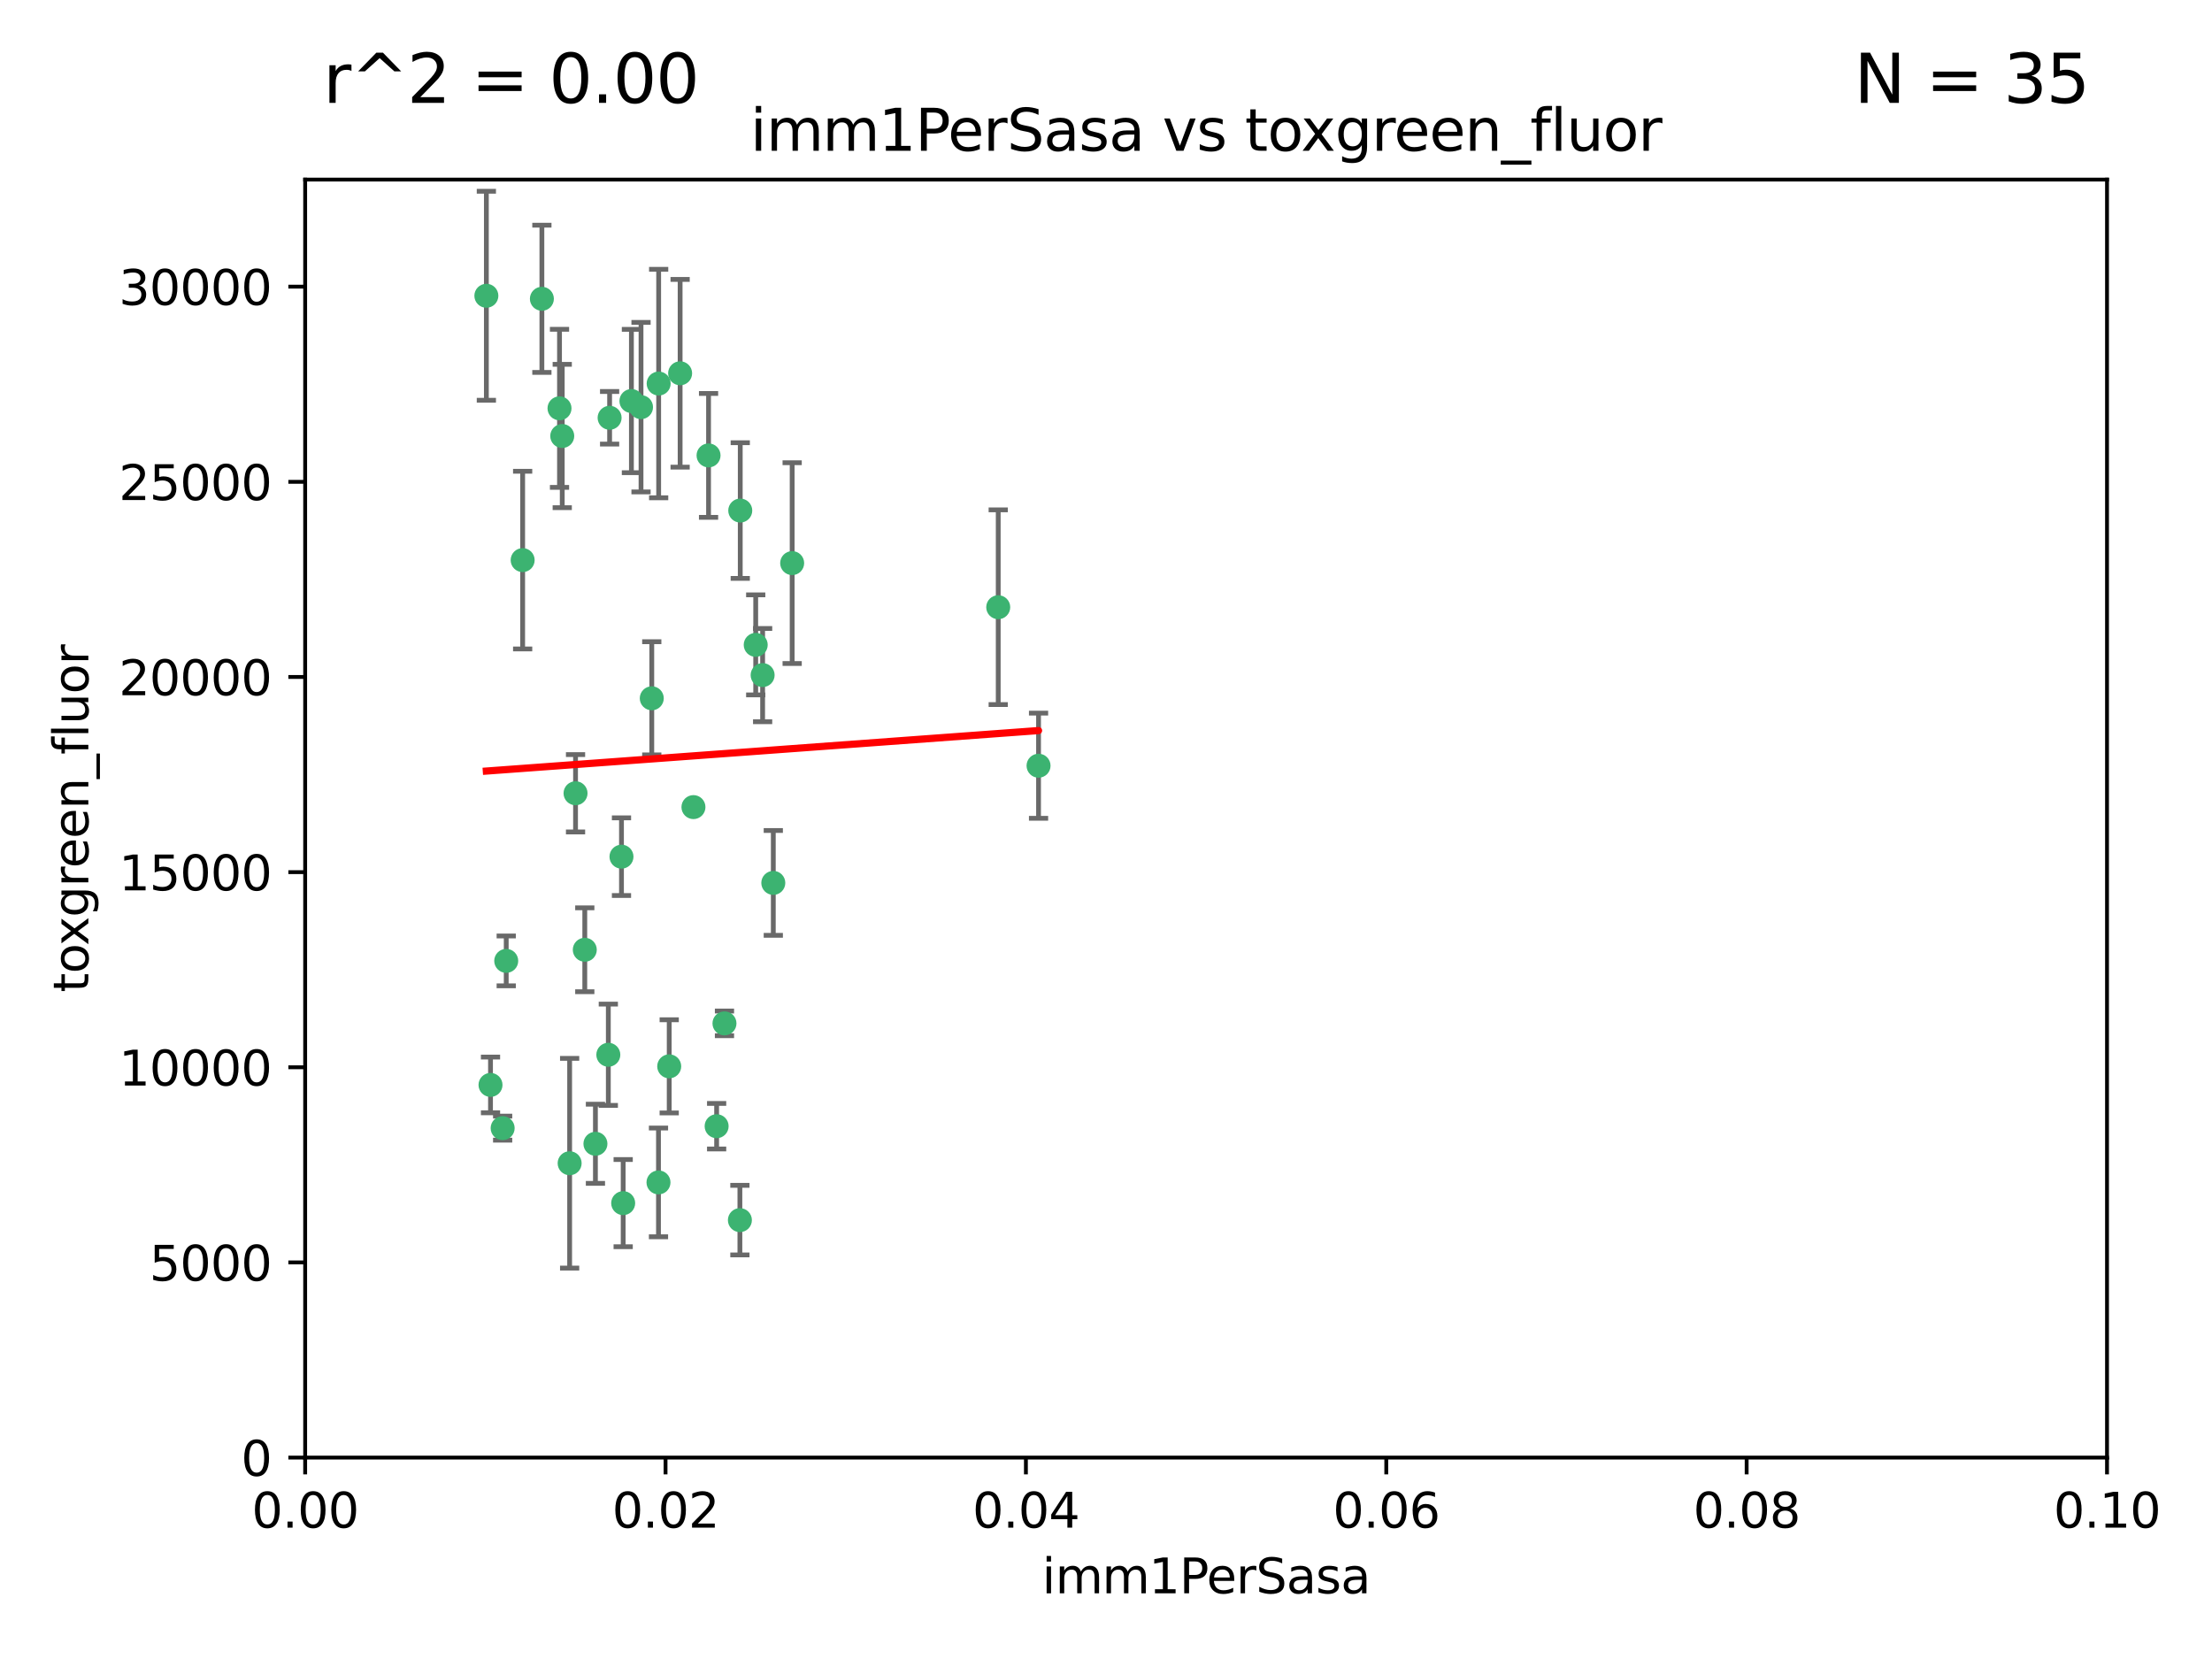 <?xml version="1.0" encoding="utf-8" standalone="no"?>
<!DOCTYPE svg PUBLIC "-//W3C//DTD SVG 1.1//EN"
  "http://www.w3.org/Graphics/SVG/1.1/DTD/svg11.dtd">
<svg xmlns:xlink="http://www.w3.org/1999/xlink" width="460.8pt" height="345.6pt" viewBox="0 0 460.8 345.6" xmlns="http://www.w3.org/2000/svg" version="1.1">
 <defs>
  <style type="text/css">*{stroke-linejoin: round; stroke-linecap: butt}</style>
 </defs>
 <g id="figure_1">
  <g id="patch_1">
   <path d="M 0 345.6 
L 460.8 345.6 
L 460.8 0 
L 0 0 
z
" style="fill: #ffffff"/>
  </g>
  <g id="axes_1">
   <g id="patch_2">
    <path d="M 63.571 303.64 
L 438.93 303.64 
L 438.93 37.411 
L 63.571 37.411 
z
" style="fill: #ffffff"/>
   </g>
   <g id="PathCollection_1">
    <defs>
     <path id="mf71383b18b" d="M 0 1.118 
C 0.297 1.118 0.581 1 0.791 0.791 
C 1 0.581 1.118 0.297 1.118 0 
C 1.118 -0.297 1 -0.581 0.791 -0.791 
C 0.581 -1 0.297 -1.118 0 -1.118 
C -0.297 -1.118 -0.581 -1 -0.791 -0.791 
C -1 -0.581 -1.118 -0.297 -1.118 0 
C -1.118 0.297 -1 0.581 -0.791 0.791 
C -0.581 1 -0.297 1.118 0 1.118 
z
" style="stroke: #3cb371"/>
    </defs>
    <g clip-path="url(#pd866b349e4)">
     <use xlink:href="#mf71383b18b" x="101.319" y="61.614" style="fill: #3cb371; stroke: #3cb371"/>
     <use xlink:href="#mf71383b18b" x="117.125" y="90.829" style="fill: #3cb371; stroke: #3cb371"/>
     <use xlink:href="#mf71383b18b" x="154.209" y="106.358" style="fill: #3cb371; stroke: #3cb371"/>
     <use xlink:href="#mf71383b18b" x="116.556" y="85.062" style="fill: #3cb371; stroke: #3cb371"/>
     <use xlink:href="#mf71383b18b" x="137.211" y="79.9" style="fill: #3cb371; stroke: #3cb371"/>
     <use xlink:href="#mf71383b18b" x="126.993" y="87.031" style="fill: #3cb371; stroke: #3cb371"/>
     <use xlink:href="#mf71383b18b" x="135.776" y="145.468" style="fill: #3cb371; stroke: #3cb371"/>
     <use xlink:href="#mf71383b18b" x="108.878" y="116.682" style="fill: #3cb371; stroke: #3cb371"/>
     <use xlink:href="#mf71383b18b" x="165.022" y="117.306" style="fill: #3cb371; stroke: #3cb371"/>
     <use xlink:href="#mf71383b18b" x="112.885" y="62.244" style="fill: #3cb371; stroke: #3cb371"/>
     <use xlink:href="#mf71383b18b" x="105.456" y="200.168" style="fill: #3cb371; stroke: #3cb371"/>
     <use xlink:href="#mf71383b18b" x="147.604" y="94.872" style="fill: #3cb371; stroke: #3cb371"/>
     <use xlink:href="#mf71383b18b" x="158.869" y="140.634" style="fill: #3cb371; stroke: #3cb371"/>
     <use xlink:href="#mf71383b18b" x="141.682" y="77.763" style="fill: #3cb371; stroke: #3cb371"/>
     <use xlink:href="#mf71383b18b" x="119.896" y="165.251" style="fill: #3cb371; stroke: #3cb371"/>
     <use xlink:href="#mf71383b18b" x="133.537" y="84.817" style="fill: #3cb371; stroke: #3cb371"/>
     <use xlink:href="#mf71383b18b" x="126.725" y="219.726" style="fill: #3cb371; stroke: #3cb371"/>
     <use xlink:href="#mf71383b18b" x="131.536" y="83.54" style="fill: #3cb371; stroke: #3cb371"/>
     <use xlink:href="#mf71383b18b" x="104.711" y="235.012" style="fill: #3cb371; stroke: #3cb371"/>
     <use xlink:href="#mf71383b18b" x="118.666" y="242.324" style="fill: #3cb371; stroke: #3cb371"/>
     <use xlink:href="#mf71383b18b" x="102.182" y="226.007" style="fill: #3cb371; stroke: #3cb371"/>
     <use xlink:href="#mf71383b18b" x="121.822" y="197.854" style="fill: #3cb371; stroke: #3cb371"/>
     <use xlink:href="#mf71383b18b" x="129.819" y="250.635" style="fill: #3cb371; stroke: #3cb371"/>
     <use xlink:href="#mf71383b18b" x="129.466" y="178.461" style="fill: #3cb371; stroke: #3cb371"/>
     <use xlink:href="#mf71383b18b" x="139.409" y="222.137" style="fill: #3cb371; stroke: #3cb371"/>
     <use xlink:href="#mf71383b18b" x="207.949" y="126.494" style="fill: #3cb371; stroke: #3cb371"/>
     <use xlink:href="#mf71383b18b" x="154.134" y="254.176" style="fill: #3cb371; stroke: #3cb371"/>
     <use xlink:href="#mf71383b18b" x="137.175" y="246.318" style="fill: #3cb371; stroke: #3cb371"/>
     <use xlink:href="#mf71383b18b" x="157.429" y="134.337" style="fill: #3cb371; stroke: #3cb371"/>
     <use xlink:href="#mf71383b18b" x="216.348" y="159.514" style="fill: #3cb371; stroke: #3cb371"/>
     <use xlink:href="#mf71383b18b" x="124.039" y="238.271" style="fill: #3cb371; stroke: #3cb371"/>
     <use xlink:href="#mf71383b18b" x="149.287" y="234.61" style="fill: #3cb371; stroke: #3cb371"/>
     <use xlink:href="#mf71383b18b" x="150.921" y="213.19" style="fill: #3cb371; stroke: #3cb371"/>
     <use xlink:href="#mf71383b18b" x="144.459" y="168.134" style="fill: #3cb371; stroke: #3cb371"/>
     <use xlink:href="#mf71383b18b" x="161.093" y="183.926" style="fill: #3cb371; stroke: #3cb371"/>
    </g>
   </g>
   <g id="matplotlib.axis_1">
    <g id="xtick_1">
     <g id="line2d_1">
      <defs>
       <path id="mbe92f1224f" d="M 0 0 
L 0 3.5 
" style="stroke: #000000; stroke-width: 0.8"/>
      </defs>
      <g>
       <use xlink:href="#mbe92f1224f" x="63.571" y="303.64" style="stroke: #000000; stroke-width: 0.8"/>
      </g>
     </g>
     <g id="text_1">
      <!-- 0.00 -->
      <g transform="translate(52.438 318.238)scale(0.1 -0.1)">
       <defs>
        <path id="DejaVuSans-30" d="M 2034 4250 
Q 1547 4250 1301 3770 
Q 1056 3291 1056 2328 
Q 1056 1369 1301 889 
Q 1547 409 2034 409 
Q 2525 409 2770 889 
Q 3016 1369 3016 2328 
Q 3016 3291 2770 3770 
Q 2525 4250 2034 4250 
z
M 2034 4750 
Q 2819 4750 3233 4129 
Q 3647 3509 3647 2328 
Q 3647 1150 3233 529 
Q 2819 -91 2034 -91 
Q 1250 -91 836 529 
Q 422 1150 422 2328 
Q 422 3509 836 4129 
Q 1250 4750 2034 4750 
z
" transform="scale(0.016)"/>
        <path id="DejaVuSans-2e" d="M 684 794 
L 1344 794 
L 1344 0 
L 684 0 
L 684 794 
z
" transform="scale(0.016)"/>
       </defs>
       <use xlink:href="#DejaVuSans-30"/>
       <use xlink:href="#DejaVuSans-2e" x="63.623"/>
       <use xlink:href="#DejaVuSans-30" x="95.41"/>
       <use xlink:href="#DejaVuSans-30" x="159.033"/>
      </g>
     </g>
    </g>
    <g id="xtick_2">
     <g id="line2d_2">
      <g>
       <use xlink:href="#mbe92f1224f" x="138.643" y="303.64" style="stroke: #000000; stroke-width: 0.8"/>
      </g>
     </g>
     <g id="text_2">
      <!-- 0.02 -->
      <g transform="translate(127.51 318.238)scale(0.1 -0.1)">
       <defs>
        <path id="DejaVuSans-32" d="M 1228 531 
L 3431 531 
L 3431 0 
L 469 0 
L 469 531 
Q 828 903 1448 1529 
Q 2069 2156 2228 2338 
Q 2531 2678 2651 2914 
Q 2772 3150 2772 3378 
Q 2772 3750 2511 3984 
Q 2250 4219 1831 4219 
Q 1534 4219 1204 4116 
Q 875 4013 500 3803 
L 500 4441 
Q 881 4594 1212 4672 
Q 1544 4750 1819 4750 
Q 2544 4750 2975 4387 
Q 3406 4025 3406 3419 
Q 3406 3131 3298 2873 
Q 3191 2616 2906 2266 
Q 2828 2175 2409 1742 
Q 1991 1309 1228 531 
z
" transform="scale(0.016)"/>
       </defs>
       <use xlink:href="#DejaVuSans-30"/>
       <use xlink:href="#DejaVuSans-2e" x="63.623"/>
       <use xlink:href="#DejaVuSans-30" x="95.41"/>
       <use xlink:href="#DejaVuSans-32" x="159.033"/>
      </g>
     </g>
    </g>
    <g id="xtick_3">
     <g id="line2d_3">
      <g>
       <use xlink:href="#mbe92f1224f" x="213.715" y="303.64" style="stroke: #000000; stroke-width: 0.8"/>
      </g>
     </g>
     <g id="text_3">
      <!-- 0.04 -->
      <g transform="translate(202.582 318.238)scale(0.1 -0.1)">
       <defs>
        <path id="DejaVuSans-34" d="M 2419 4116 
L 825 1625 
L 2419 1625 
L 2419 4116 
z
M 2253 4666 
L 3047 4666 
L 3047 1625 
L 3713 1625 
L 3713 1100 
L 3047 1100 
L 3047 0 
L 2419 0 
L 2419 1100 
L 313 1100 
L 313 1709 
L 2253 4666 
z
" transform="scale(0.016)"/>
       </defs>
       <use xlink:href="#DejaVuSans-30"/>
       <use xlink:href="#DejaVuSans-2e" x="63.623"/>
       <use xlink:href="#DejaVuSans-30" x="95.41"/>
       <use xlink:href="#DejaVuSans-34" x="159.033"/>
      </g>
     </g>
    </g>
    <g id="xtick_4">
     <g id="line2d_4">
      <g>
       <use xlink:href="#mbe92f1224f" x="288.786" y="303.64" style="stroke: #000000; stroke-width: 0.8"/>
      </g>
     </g>
     <g id="text_4">
      <!-- 0.06 -->
      <g transform="translate(277.654 318.238)scale(0.1 -0.1)">
       <defs>
        <path id="DejaVuSans-36" d="M 2113 2584 
Q 1688 2584 1439 2293 
Q 1191 2003 1191 1497 
Q 1191 994 1439 701 
Q 1688 409 2113 409 
Q 2538 409 2786 701 
Q 3034 994 3034 1497 
Q 3034 2003 2786 2293 
Q 2538 2584 2113 2584 
z
M 3366 4563 
L 3366 3988 
Q 3128 4100 2886 4159 
Q 2644 4219 2406 4219 
Q 1781 4219 1451 3797 
Q 1122 3375 1075 2522 
Q 1259 2794 1537 2939 
Q 1816 3084 2150 3084 
Q 2853 3084 3261 2657 
Q 3669 2231 3669 1497 
Q 3669 778 3244 343 
Q 2819 -91 2113 -91 
Q 1303 -91 875 529 
Q 447 1150 447 2328 
Q 447 3434 972 4092 
Q 1497 4750 2381 4750 
Q 2619 4750 2861 4703 
Q 3103 4656 3366 4563 
z
" transform="scale(0.016)"/>
       </defs>
       <use xlink:href="#DejaVuSans-30"/>
       <use xlink:href="#DejaVuSans-2e" x="63.623"/>
       <use xlink:href="#DejaVuSans-30" x="95.41"/>
       <use xlink:href="#DejaVuSans-36" x="159.033"/>
      </g>
     </g>
    </g>
    <g id="xtick_5">
     <g id="line2d_5">
      <g>
       <use xlink:href="#mbe92f1224f" x="363.858" y="303.64" style="stroke: #000000; stroke-width: 0.8"/>
      </g>
     </g>
     <g id="text_5">
      <!-- 0.08 -->
      <g transform="translate(352.725 318.238)scale(0.1 -0.1)">
       <defs>
        <path id="DejaVuSans-38" d="M 2034 2216 
Q 1584 2216 1326 1975 
Q 1069 1734 1069 1313 
Q 1069 891 1326 650 
Q 1584 409 2034 409 
Q 2484 409 2743 651 
Q 3003 894 3003 1313 
Q 3003 1734 2745 1975 
Q 2488 2216 2034 2216 
z
M 1403 2484 
Q 997 2584 770 2862 
Q 544 3141 544 3541 
Q 544 4100 942 4425 
Q 1341 4750 2034 4750 
Q 2731 4750 3128 4425 
Q 3525 4100 3525 3541 
Q 3525 3141 3298 2862 
Q 3072 2584 2669 2484 
Q 3125 2378 3379 2068 
Q 3634 1759 3634 1313 
Q 3634 634 3220 271 
Q 2806 -91 2034 -91 
Q 1263 -91 848 271 
Q 434 634 434 1313 
Q 434 1759 690 2068 
Q 947 2378 1403 2484 
z
M 1172 3481 
Q 1172 3119 1398 2916 
Q 1625 2713 2034 2713 
Q 2441 2713 2670 2916 
Q 2900 3119 2900 3481 
Q 2900 3844 2670 4047 
Q 2441 4250 2034 4250 
Q 1625 4250 1398 4047 
Q 1172 3844 1172 3481 
z
" transform="scale(0.016)"/>
       </defs>
       <use xlink:href="#DejaVuSans-30"/>
       <use xlink:href="#DejaVuSans-2e" x="63.623"/>
       <use xlink:href="#DejaVuSans-30" x="95.41"/>
       <use xlink:href="#DejaVuSans-38" x="159.033"/>
      </g>
     </g>
    </g>
    <g id="xtick_6">
     <g id="line2d_6">
      <g>
       <use xlink:href="#mbe92f1224f" x="438.93" y="303.64" style="stroke: #000000; stroke-width: 0.8"/>
      </g>
     </g>
     <g id="text_6">
      <!-- 0.10 -->
      <g transform="translate(427.797 318.238)scale(0.1 -0.1)">
       <defs>
        <path id="DejaVuSans-31" d="M 794 531 
L 1825 531 
L 1825 4091 
L 703 3866 
L 703 4441 
L 1819 4666 
L 2450 4666 
L 2450 531 
L 3481 531 
L 3481 0 
L 794 0 
L 794 531 
z
" transform="scale(0.016)"/>
       </defs>
       <use xlink:href="#DejaVuSans-30"/>
       <use xlink:href="#DejaVuSans-2e" x="63.623"/>
       <use xlink:href="#DejaVuSans-31" x="95.41"/>
       <use xlink:href="#DejaVuSans-30" x="159.033"/>
      </g>
     </g>
    </g>
    <g id="text_7">
     <!-- imm1PerSasa -->
     <g transform="translate(217.067 331.917)scale(0.1 -0.1)">
      <defs>
       <path id="DejaVuSans-69" d="M 603 3500 
L 1178 3500 
L 1178 0 
L 603 0 
L 603 3500 
z
M 603 4863 
L 1178 4863 
L 1178 4134 
L 603 4134 
L 603 4863 
z
" transform="scale(0.016)"/>
       <path id="DejaVuSans-6d" d="M 3328 2828 
Q 3544 3216 3844 3400 
Q 4144 3584 4550 3584 
Q 5097 3584 5394 3201 
Q 5691 2819 5691 2113 
L 5691 0 
L 5113 0 
L 5113 2094 
Q 5113 2597 4934 2840 
Q 4756 3084 4391 3084 
Q 3944 3084 3684 2787 
Q 3425 2491 3425 1978 
L 3425 0 
L 2847 0 
L 2847 2094 
Q 2847 2600 2669 2842 
Q 2491 3084 2119 3084 
Q 1678 3084 1418 2786 
Q 1159 2488 1159 1978 
L 1159 0 
L 581 0 
L 581 3500 
L 1159 3500 
L 1159 2956 
Q 1356 3278 1631 3431 
Q 1906 3584 2284 3584 
Q 2666 3584 2933 3390 
Q 3200 3197 3328 2828 
z
" transform="scale(0.016)"/>
       <path id="DejaVuSans-50" d="M 1259 4147 
L 1259 2394 
L 2053 2394 
Q 2494 2394 2734 2622 
Q 2975 2850 2975 3272 
Q 2975 3691 2734 3919 
Q 2494 4147 2053 4147 
L 1259 4147 
z
M 628 4666 
L 2053 4666 
Q 2838 4666 3239 4311 
Q 3641 3956 3641 3272 
Q 3641 2581 3239 2228 
Q 2838 1875 2053 1875 
L 1259 1875 
L 1259 0 
L 628 0 
L 628 4666 
z
" transform="scale(0.016)"/>
       <path id="DejaVuSans-65" d="M 3597 1894 
L 3597 1613 
L 953 1613 
Q 991 1019 1311 708 
Q 1631 397 2203 397 
Q 2534 397 2845 478 
Q 3156 559 3463 722 
L 3463 178 
Q 3153 47 2828 -22 
Q 2503 -91 2169 -91 
Q 1331 -91 842 396 
Q 353 884 353 1716 
Q 353 2575 817 3079 
Q 1281 3584 2069 3584 
Q 2775 3584 3186 3129 
Q 3597 2675 3597 1894 
z
M 3022 2063 
Q 3016 2534 2758 2815 
Q 2500 3097 2075 3097 
Q 1594 3097 1305 2825 
Q 1016 2553 972 2059 
L 3022 2063 
z
" transform="scale(0.016)"/>
       <path id="DejaVuSans-72" d="M 2631 2963 
Q 2534 3019 2420 3045 
Q 2306 3072 2169 3072 
Q 1681 3072 1420 2755 
Q 1159 2438 1159 1844 
L 1159 0 
L 581 0 
L 581 3500 
L 1159 3500 
L 1159 2956 
Q 1341 3275 1631 3429 
Q 1922 3584 2338 3584 
Q 2397 3584 2469 3576 
Q 2541 3569 2628 3553 
L 2631 2963 
z
" transform="scale(0.016)"/>
       <path id="DejaVuSans-53" d="M 3425 4513 
L 3425 3897 
Q 3066 4069 2747 4153 
Q 2428 4238 2131 4238 
Q 1616 4238 1336 4038 
Q 1056 3838 1056 3469 
Q 1056 3159 1242 3001 
Q 1428 2844 1947 2747 
L 2328 2669 
Q 3034 2534 3370 2195 
Q 3706 1856 3706 1288 
Q 3706 609 3251 259 
Q 2797 -91 1919 -91 
Q 1588 -91 1214 -16 
Q 841 59 441 206 
L 441 856 
Q 825 641 1194 531 
Q 1563 422 1919 422 
Q 2459 422 2753 634 
Q 3047 847 3047 1241 
Q 3047 1584 2836 1778 
Q 2625 1972 2144 2069 
L 1759 2144 
Q 1053 2284 737 2584 
Q 422 2884 422 3419 
Q 422 4038 858 4394 
Q 1294 4750 2059 4750 
Q 2388 4750 2728 4690 
Q 3069 4631 3425 4513 
z
" transform="scale(0.016)"/>
       <path id="DejaVuSans-61" d="M 2194 1759 
Q 1497 1759 1228 1600 
Q 959 1441 959 1056 
Q 959 750 1161 570 
Q 1363 391 1709 391 
Q 2188 391 2477 730 
Q 2766 1069 2766 1631 
L 2766 1759 
L 2194 1759 
z
M 3341 1997 
L 3341 0 
L 2766 0 
L 2766 531 
Q 2569 213 2275 61 
Q 1981 -91 1556 -91 
Q 1019 -91 701 211 
Q 384 513 384 1019 
Q 384 1609 779 1909 
Q 1175 2209 1959 2209 
L 2766 2209 
L 2766 2266 
Q 2766 2663 2505 2880 
Q 2244 3097 1772 3097 
Q 1472 3097 1187 3025 
Q 903 2953 641 2809 
L 641 3341 
Q 956 3463 1253 3523 
Q 1550 3584 1831 3584 
Q 2591 3584 2966 3190 
Q 3341 2797 3341 1997 
z
" transform="scale(0.016)"/>
       <path id="DejaVuSans-73" d="M 2834 3397 
L 2834 2853 
Q 2591 2978 2328 3040 
Q 2066 3103 1784 3103 
Q 1356 3103 1142 2972 
Q 928 2841 928 2578 
Q 928 2378 1081 2264 
Q 1234 2150 1697 2047 
L 1894 2003 
Q 2506 1872 2764 1633 
Q 3022 1394 3022 966 
Q 3022 478 2636 193 
Q 2250 -91 1575 -91 
Q 1294 -91 989 -36 
Q 684 19 347 128 
L 347 722 
Q 666 556 975 473 
Q 1284 391 1588 391 
Q 1994 391 2212 530 
Q 2431 669 2431 922 
Q 2431 1156 2273 1281 
Q 2116 1406 1581 1522 
L 1381 1569 
Q 847 1681 609 1914 
Q 372 2147 372 2553 
Q 372 3047 722 3315 
Q 1072 3584 1716 3584 
Q 2034 3584 2315 3537 
Q 2597 3491 2834 3397 
z
" transform="scale(0.016)"/>
      </defs>
      <use xlink:href="#DejaVuSans-69"/>
      <use xlink:href="#DejaVuSans-6d" x="27.783"/>
      <use xlink:href="#DejaVuSans-6d" x="125.195"/>
      <use xlink:href="#DejaVuSans-31" x="222.607"/>
      <use xlink:href="#DejaVuSans-50" x="286.23"/>
      <use xlink:href="#DejaVuSans-65" x="342.908"/>
      <use xlink:href="#DejaVuSans-72" x="404.432"/>
      <use xlink:href="#DejaVuSans-53" x="445.545"/>
      <use xlink:href="#DejaVuSans-61" x="509.021"/>
      <use xlink:href="#DejaVuSans-73" x="570.301"/>
      <use xlink:href="#DejaVuSans-61" x="622.4"/>
     </g>
    </g>
   </g>
   <g id="matplotlib.axis_2">
    <g id="ytick_1">
     <g id="line2d_7">
      <defs>
       <path id="mea1305098f" d="M 0 0 
L -3.5 0 
" style="stroke: #000000; stroke-width: 0.8"/>
      </defs>
      <g>
       <use xlink:href="#mea1305098f" x="63.571" y="303.64" style="stroke: #000000; stroke-width: 0.8"/>
      </g>
     </g>
     <g id="text_8">
      <!-- 0 -->
      <g transform="translate(50.209 307.439)scale(0.1 -0.1)">
       <use xlink:href="#DejaVuSans-30"/>
      </g>
     </g>
    </g>
    <g id="ytick_2">
     <g id="line2d_8">
      <g>
       <use xlink:href="#mea1305098f" x="63.571" y="262.986" style="stroke: #000000; stroke-width: 0.8"/>
      </g>
     </g>
     <g id="text_9">
      <!-- 5000 -->
      <g transform="translate(31.121 266.786)scale(0.1 -0.1)">
       <defs>
        <path id="DejaVuSans-35" d="M 691 4666 
L 3169 4666 
L 3169 4134 
L 1269 4134 
L 1269 2991 
Q 1406 3038 1543 3061 
Q 1681 3084 1819 3084 
Q 2600 3084 3056 2656 
Q 3513 2228 3513 1497 
Q 3513 744 3044 326 
Q 2575 -91 1722 -91 
Q 1428 -91 1123 -41 
Q 819 9 494 109 
L 494 744 
Q 775 591 1075 516 
Q 1375 441 1709 441 
Q 2250 441 2565 725 
Q 2881 1009 2881 1497 
Q 2881 1984 2565 2268 
Q 2250 2553 1709 2553 
Q 1456 2553 1204 2497 
Q 953 2441 691 2322 
L 691 4666 
z
" transform="scale(0.016)"/>
       </defs>
       <use xlink:href="#DejaVuSans-35"/>
       <use xlink:href="#DejaVuSans-30" x="63.623"/>
       <use xlink:href="#DejaVuSans-30" x="127.246"/>
       <use xlink:href="#DejaVuSans-30" x="190.869"/>
      </g>
     </g>
    </g>
    <g id="ytick_3">
     <g id="line2d_9">
      <g>
       <use xlink:href="#mea1305098f" x="63.571" y="222.333" style="stroke: #000000; stroke-width: 0.8"/>
      </g>
     </g>
     <g id="text_10">
      <!-- 10000 -->
      <g transform="translate(24.759 226.132)scale(0.1 -0.1)">
       <use xlink:href="#DejaVuSans-31"/>
       <use xlink:href="#DejaVuSans-30" x="63.623"/>
       <use xlink:href="#DejaVuSans-30" x="127.246"/>
       <use xlink:href="#DejaVuSans-30" x="190.869"/>
       <use xlink:href="#DejaVuSans-30" x="254.492"/>
      </g>
     </g>
    </g>
    <g id="ytick_4">
     <g id="line2d_10">
      <g>
       <use xlink:href="#mea1305098f" x="63.571" y="181.679" style="stroke: #000000; stroke-width: 0.8"/>
      </g>
     </g>
     <g id="text_11">
      <!-- 15000 -->
      <g transform="translate(24.759 185.478)scale(0.1 -0.1)">
       <use xlink:href="#DejaVuSans-31"/>
       <use xlink:href="#DejaVuSans-35" x="63.623"/>
       <use xlink:href="#DejaVuSans-30" x="127.246"/>
       <use xlink:href="#DejaVuSans-30" x="190.869"/>
       <use xlink:href="#DejaVuSans-30" x="254.492"/>
      </g>
     </g>
    </g>
    <g id="ytick_5">
     <g id="line2d_11">
      <g>
       <use xlink:href="#mea1305098f" x="63.571" y="141.026" style="stroke: #000000; stroke-width: 0.8"/>
      </g>
     </g>
     <g id="text_12">
      <!-- 20000 -->
      <g transform="translate(24.759 144.825)scale(0.1 -0.1)">
       <use xlink:href="#DejaVuSans-32"/>
       <use xlink:href="#DejaVuSans-30" x="63.623"/>
       <use xlink:href="#DejaVuSans-30" x="127.246"/>
       <use xlink:href="#DejaVuSans-30" x="190.869"/>
       <use xlink:href="#DejaVuSans-30" x="254.492"/>
      </g>
     </g>
    </g>
    <g id="ytick_6">
     <g id="line2d_12">
      <g>
       <use xlink:href="#mea1305098f" x="63.571" y="100.372" style="stroke: #000000; stroke-width: 0.8"/>
      </g>
     </g>
     <g id="text_13">
      <!-- 25000 -->
      <g transform="translate(24.759 104.171)scale(0.1 -0.1)">
       <use xlink:href="#DejaVuSans-32"/>
       <use xlink:href="#DejaVuSans-35" x="63.623"/>
       <use xlink:href="#DejaVuSans-30" x="127.246"/>
       <use xlink:href="#DejaVuSans-30" x="190.869"/>
       <use xlink:href="#DejaVuSans-30" x="254.492"/>
      </g>
     </g>
    </g>
    <g id="ytick_7">
     <g id="line2d_13">
      <g>
       <use xlink:href="#mea1305098f" x="63.571" y="59.718" style="stroke: #000000; stroke-width: 0.8"/>
      </g>
     </g>
     <g id="text_14">
      <!-- 30000 -->
      <g transform="translate(24.759 63.518)scale(0.1 -0.1)">
       <defs>
        <path id="DejaVuSans-33" d="M 2597 2516 
Q 3050 2419 3304 2112 
Q 3559 1806 3559 1356 
Q 3559 666 3084 287 
Q 2609 -91 1734 -91 
Q 1441 -91 1130 -33 
Q 819 25 488 141 
L 488 750 
Q 750 597 1062 519 
Q 1375 441 1716 441 
Q 2309 441 2620 675 
Q 2931 909 2931 1356 
Q 2931 1769 2642 2001 
Q 2353 2234 1838 2234 
L 1294 2234 
L 1294 2753 
L 1863 2753 
Q 2328 2753 2575 2939 
Q 2822 3125 2822 3475 
Q 2822 3834 2567 4026 
Q 2313 4219 1838 4219 
Q 1578 4219 1281 4162 
Q 984 4106 628 3988 
L 628 4550 
Q 988 4650 1302 4700 
Q 1616 4750 1894 4750 
Q 2613 4750 3031 4423 
Q 3450 4097 3450 3541 
Q 3450 3153 3228 2886 
Q 3006 2619 2597 2516 
z
" transform="scale(0.016)"/>
       </defs>
       <use xlink:href="#DejaVuSans-33"/>
       <use xlink:href="#DejaVuSans-30" x="63.623"/>
       <use xlink:href="#DejaVuSans-30" x="127.246"/>
       <use xlink:href="#DejaVuSans-30" x="190.869"/>
       <use xlink:href="#DejaVuSans-30" x="254.492"/>
      </g>
     </g>
    </g>
    <g id="text_15">
     <!-- toxgreen_fluor -->
     <g transform="translate(18.401 206.72)rotate(-90)scale(0.1 -0.1)">
      <defs>
       <path id="DejaVuSans-74" d="M 1172 4494 
L 1172 3500 
L 2356 3500 
L 2356 3053 
L 1172 3053 
L 1172 1153 
Q 1172 725 1289 603 
Q 1406 481 1766 481 
L 2356 481 
L 2356 0 
L 1766 0 
Q 1100 0 847 248 
Q 594 497 594 1153 
L 594 3053 
L 172 3053 
L 172 3500 
L 594 3500 
L 594 4494 
L 1172 4494 
z
" transform="scale(0.016)"/>
       <path id="DejaVuSans-6f" d="M 1959 3097 
Q 1497 3097 1228 2736 
Q 959 2375 959 1747 
Q 959 1119 1226 758 
Q 1494 397 1959 397 
Q 2419 397 2687 759 
Q 2956 1122 2956 1747 
Q 2956 2369 2687 2733 
Q 2419 3097 1959 3097 
z
M 1959 3584 
Q 2709 3584 3137 3096 
Q 3566 2609 3566 1747 
Q 3566 888 3137 398 
Q 2709 -91 1959 -91 
Q 1206 -91 779 398 
Q 353 888 353 1747 
Q 353 2609 779 3096 
Q 1206 3584 1959 3584 
z
" transform="scale(0.016)"/>
       <path id="DejaVuSans-78" d="M 3513 3500 
L 2247 1797 
L 3578 0 
L 2900 0 
L 1881 1375 
L 863 0 
L 184 0 
L 1544 1831 
L 300 3500 
L 978 3500 
L 1906 2253 
L 2834 3500 
L 3513 3500 
z
" transform="scale(0.016)"/>
       <path id="DejaVuSans-67" d="M 2906 1791 
Q 2906 2416 2648 2759 
Q 2391 3103 1925 3103 
Q 1463 3103 1205 2759 
Q 947 2416 947 1791 
Q 947 1169 1205 825 
Q 1463 481 1925 481 
Q 2391 481 2648 825 
Q 2906 1169 2906 1791 
z
M 3481 434 
Q 3481 -459 3084 -895 
Q 2688 -1331 1869 -1331 
Q 1566 -1331 1297 -1286 
Q 1028 -1241 775 -1147 
L 775 -588 
Q 1028 -725 1275 -790 
Q 1522 -856 1778 -856 
Q 2344 -856 2625 -561 
Q 2906 -266 2906 331 
L 2906 616 
Q 2728 306 2450 153 
Q 2172 0 1784 0 
Q 1141 0 747 490 
Q 353 981 353 1791 
Q 353 2603 747 3093 
Q 1141 3584 1784 3584 
Q 2172 3584 2450 3431 
Q 2728 3278 2906 2969 
L 2906 3500 
L 3481 3500 
L 3481 434 
z
" transform="scale(0.016)"/>
       <path id="DejaVuSans-6e" d="M 3513 2113 
L 3513 0 
L 2938 0 
L 2938 2094 
Q 2938 2591 2744 2837 
Q 2550 3084 2163 3084 
Q 1697 3084 1428 2787 
Q 1159 2491 1159 1978 
L 1159 0 
L 581 0 
L 581 3500 
L 1159 3500 
L 1159 2956 
Q 1366 3272 1645 3428 
Q 1925 3584 2291 3584 
Q 2894 3584 3203 3211 
Q 3513 2838 3513 2113 
z
" transform="scale(0.016)"/>
       <path id="DejaVuSans-5f" d="M 3263 -1063 
L 3263 -1509 
L -63 -1509 
L -63 -1063 
L 3263 -1063 
z
" transform="scale(0.016)"/>
       <path id="DejaVuSans-66" d="M 2375 4863 
L 2375 4384 
L 1825 4384 
Q 1516 4384 1395 4259 
Q 1275 4134 1275 3809 
L 1275 3500 
L 2222 3500 
L 2222 3053 
L 1275 3053 
L 1275 0 
L 697 0 
L 697 3053 
L 147 3053 
L 147 3500 
L 697 3500 
L 697 3744 
Q 697 4328 969 4595 
Q 1241 4863 1831 4863 
L 2375 4863 
z
" transform="scale(0.016)"/>
       <path id="DejaVuSans-6c" d="M 603 4863 
L 1178 4863 
L 1178 0 
L 603 0 
L 603 4863 
z
" transform="scale(0.016)"/>
       <path id="DejaVuSans-75" d="M 544 1381 
L 544 3500 
L 1119 3500 
L 1119 1403 
Q 1119 906 1312 657 
Q 1506 409 1894 409 
Q 2359 409 2629 706 
Q 2900 1003 2900 1516 
L 2900 3500 
L 3475 3500 
L 3475 0 
L 2900 0 
L 2900 538 
Q 2691 219 2414 64 
Q 2138 -91 1772 -91 
Q 1169 -91 856 284 
Q 544 659 544 1381 
z
M 1991 3584 
L 1991 3584 
z
" transform="scale(0.016)"/>
      </defs>
      <use xlink:href="#DejaVuSans-74"/>
      <use xlink:href="#DejaVuSans-6f" x="39.209"/>
      <use xlink:href="#DejaVuSans-78" x="97.266"/>
      <use xlink:href="#DejaVuSans-67" x="156.445"/>
      <use xlink:href="#DejaVuSans-72" x="219.922"/>
      <use xlink:href="#DejaVuSans-65" x="258.785"/>
      <use xlink:href="#DejaVuSans-65" x="320.309"/>
      <use xlink:href="#DejaVuSans-6e" x="381.832"/>
      <use xlink:href="#DejaVuSans-5f" x="445.211"/>
      <use xlink:href="#DejaVuSans-66" x="495.211"/>
      <use xlink:href="#DejaVuSans-6c" x="530.416"/>
      <use xlink:href="#DejaVuSans-75" x="558.199"/>
      <use xlink:href="#DejaVuSans-6f" x="621.578"/>
      <use xlink:href="#DejaVuSans-72" x="682.76"/>
     </g>
    </g>
   </g>
   <g id="LineCollection_1">
    <path d="M 101.319 83.38 
L 101.319 39.848 
" clip-path="url(#pd866b349e4)" style="fill: none; stroke: #696969"/>
    <path d="M 117.125 105.759 
L 117.125 75.9 
" clip-path="url(#pd866b349e4)" style="fill: none; stroke: #696969"/>
    <path d="M 154.209 120.489 
L 154.209 92.227 
" clip-path="url(#pd866b349e4)" style="fill: none; stroke: #696969"/>
    <path d="M 116.556 101.528 
L 116.556 68.595 
" clip-path="url(#pd866b349e4)" style="fill: none; stroke: #696969"/>
    <path d="M 137.211 103.698 
L 137.211 56.102 
" clip-path="url(#pd866b349e4)" style="fill: none; stroke: #696969"/>
    <path d="M 126.993 92.506 
L 126.993 81.557 
" clip-path="url(#pd866b349e4)" style="fill: none; stroke: #696969"/>
    <path d="M 135.776 157.254 
L 135.776 133.683 
" clip-path="url(#pd866b349e4)" style="fill: none; stroke: #696969"/>
    <path d="M 108.878 135.19 
L 108.878 98.175 
" clip-path="url(#pd866b349e4)" style="fill: none; stroke: #696969"/>
    <path d="M 165.022 138.218 
L 165.022 96.393 
" clip-path="url(#pd866b349e4)" style="fill: none; stroke: #696969"/>
    <path d="M 112.885 77.579 
L 112.885 46.91 
" clip-path="url(#pd866b349e4)" style="fill: none; stroke: #696969"/>
    <path d="M 105.456 205.359 
L 105.456 194.977 
" clip-path="url(#pd866b349e4)" style="fill: none; stroke: #696969"/>
    <path d="M 147.604 107.775 
L 147.604 81.969 
" clip-path="url(#pd866b349e4)" style="fill: none; stroke: #696969"/>
    <path d="M 158.869 150.349 
L 158.869 130.92 
" clip-path="url(#pd866b349e4)" style="fill: none; stroke: #696969"/>
    <path d="M 141.682 97.317 
L 141.682 58.209 
" clip-path="url(#pd866b349e4)" style="fill: none; stroke: #696969"/>
    <path d="M 119.896 173.31 
L 119.896 157.193 
" clip-path="url(#pd866b349e4)" style="fill: none; stroke: #696969"/>
    <path d="M 133.537 102.476 
L 133.537 67.157 
" clip-path="url(#pd866b349e4)" style="fill: none; stroke: #696969"/>
    <path d="M 126.725 230.277 
L 126.725 209.176 
" clip-path="url(#pd866b349e4)" style="fill: none; stroke: #696969"/>
    <path d="M 131.536 98.468 
L 131.536 68.613 
" clip-path="url(#pd866b349e4)" style="fill: none; stroke: #696969"/>
    <path d="M 104.711 237.516 
L 104.711 232.507 
" clip-path="url(#pd866b349e4)" style="fill: none; stroke: #696969"/>
    <path d="M 118.666 264.166 
L 118.666 220.481 
" clip-path="url(#pd866b349e4)" style="fill: none; stroke: #696969"/>
    <path d="M 102.182 231.811 
L 102.182 220.203 
" clip-path="url(#pd866b349e4)" style="fill: none; stroke: #696969"/>
    <path d="M 121.822 206.59 
L 121.822 189.118 
" clip-path="url(#pd866b349e4)" style="fill: none; stroke: #696969"/>
    <path d="M 129.819 259.717 
L 129.819 241.553 
" clip-path="url(#pd866b349e4)" style="fill: none; stroke: #696969"/>
    <path d="M 129.466 186.549 
L 129.466 170.372 
" clip-path="url(#pd866b349e4)" style="fill: none; stroke: #696969"/>
    <path d="M 139.409 231.84 
L 139.409 212.434 
" clip-path="url(#pd866b349e4)" style="fill: none; stroke: #696969"/>
    <path d="M 207.949 146.774 
L 207.949 106.214 
" clip-path="url(#pd866b349e4)" style="fill: none; stroke: #696969"/>
    <path d="M 154.134 261.425 
L 154.134 246.927 
" clip-path="url(#pd866b349e4)" style="fill: none; stroke: #696969"/>
    <path d="M 137.175 257.644 
L 137.175 234.991 
" clip-path="url(#pd866b349e4)" style="fill: none; stroke: #696969"/>
    <path d="M 157.429 144.76 
L 157.429 123.915 
" clip-path="url(#pd866b349e4)" style="fill: none; stroke: #696969"/>
    <path d="M 216.348 170.467 
L 216.348 148.56 
" clip-path="url(#pd866b349e4)" style="fill: none; stroke: #696969"/>
    <path d="M 124.039 246.513 
L 124.039 230.028 
" clip-path="url(#pd866b349e4)" style="fill: none; stroke: #696969"/>
    <path d="M 149.287 239.354 
L 149.287 229.865 
" clip-path="url(#pd866b349e4)" style="fill: none; stroke: #696969"/>
    <path d="M 150.921 215.762 
L 150.921 210.618 
" clip-path="url(#pd866b349e4)" style="fill: none; stroke: #696969"/>
    <path d="M 144.459 168.892 
L 144.459 167.376 
" clip-path="url(#pd866b349e4)" style="fill: none; stroke: #696969"/>
    <path d="M 161.093 194.845 
L 161.093 173.007 
" clip-path="url(#pd866b349e4)" style="fill: none; stroke: #696969"/>
   </g>
   <g id="line2d_14">
    <defs>
     <path id="m8caf6d0d22" d="M 2 0 
L -2 -0 
" style="stroke: #696969"/>
    </defs>
    <g clip-path="url(#pd866b349e4)">
     <use xlink:href="#m8caf6d0d22" x="101.319" y="83.38" style="fill: #696969; stroke: #696969"/>
     <use xlink:href="#m8caf6d0d22" x="117.125" y="105.759" style="fill: #696969; stroke: #696969"/>
     <use xlink:href="#m8caf6d0d22" x="154.209" y="120.489" style="fill: #696969; stroke: #696969"/>
     <use xlink:href="#m8caf6d0d22" x="116.556" y="101.528" style="fill: #696969; stroke: #696969"/>
     <use xlink:href="#m8caf6d0d22" x="137.211" y="103.698" style="fill: #696969; stroke: #696969"/>
     <use xlink:href="#m8caf6d0d22" x="126.993" y="92.506" style="fill: #696969; stroke: #696969"/>
     <use xlink:href="#m8caf6d0d22" x="135.776" y="157.254" style="fill: #696969; stroke: #696969"/>
     <use xlink:href="#m8caf6d0d22" x="108.878" y="135.19" style="fill: #696969; stroke: #696969"/>
     <use xlink:href="#m8caf6d0d22" x="165.022" y="138.218" style="fill: #696969; stroke: #696969"/>
     <use xlink:href="#m8caf6d0d22" x="112.885" y="77.579" style="fill: #696969; stroke: #696969"/>
     <use xlink:href="#m8caf6d0d22" x="105.456" y="205.359" style="fill: #696969; stroke: #696969"/>
     <use xlink:href="#m8caf6d0d22" x="147.604" y="107.775" style="fill: #696969; stroke: #696969"/>
     <use xlink:href="#m8caf6d0d22" x="158.869" y="150.349" style="fill: #696969; stroke: #696969"/>
     <use xlink:href="#m8caf6d0d22" x="141.682" y="97.317" style="fill: #696969; stroke: #696969"/>
     <use xlink:href="#m8caf6d0d22" x="119.896" y="173.31" style="fill: #696969; stroke: #696969"/>
     <use xlink:href="#m8caf6d0d22" x="133.537" y="102.476" style="fill: #696969; stroke: #696969"/>
     <use xlink:href="#m8caf6d0d22" x="126.725" y="230.277" style="fill: #696969; stroke: #696969"/>
     <use xlink:href="#m8caf6d0d22" x="131.536" y="98.468" style="fill: #696969; stroke: #696969"/>
     <use xlink:href="#m8caf6d0d22" x="104.711" y="237.516" style="fill: #696969; stroke: #696969"/>
     <use xlink:href="#m8caf6d0d22" x="118.666" y="264.166" style="fill: #696969; stroke: #696969"/>
     <use xlink:href="#m8caf6d0d22" x="102.182" y="231.811" style="fill: #696969; stroke: #696969"/>
     <use xlink:href="#m8caf6d0d22" x="121.822" y="206.59" style="fill: #696969; stroke: #696969"/>
     <use xlink:href="#m8caf6d0d22" x="129.819" y="259.717" style="fill: #696969; stroke: #696969"/>
     <use xlink:href="#m8caf6d0d22" x="129.466" y="186.549" style="fill: #696969; stroke: #696969"/>
     <use xlink:href="#m8caf6d0d22" x="139.409" y="231.84" style="fill: #696969; stroke: #696969"/>
     <use xlink:href="#m8caf6d0d22" x="207.949" y="146.774" style="fill: #696969; stroke: #696969"/>
     <use xlink:href="#m8caf6d0d22" x="154.134" y="261.425" style="fill: #696969; stroke: #696969"/>
     <use xlink:href="#m8caf6d0d22" x="137.175" y="257.644" style="fill: #696969; stroke: #696969"/>
     <use xlink:href="#m8caf6d0d22" x="157.429" y="144.76" style="fill: #696969; stroke: #696969"/>
     <use xlink:href="#m8caf6d0d22" x="216.348" y="170.467" style="fill: #696969; stroke: #696969"/>
     <use xlink:href="#m8caf6d0d22" x="124.039" y="246.513" style="fill: #696969; stroke: #696969"/>
     <use xlink:href="#m8caf6d0d22" x="149.287" y="239.354" style="fill: #696969; stroke: #696969"/>
     <use xlink:href="#m8caf6d0d22" x="150.921" y="215.762" style="fill: #696969; stroke: #696969"/>
     <use xlink:href="#m8caf6d0d22" x="144.459" y="168.892" style="fill: #696969; stroke: #696969"/>
     <use xlink:href="#m8caf6d0d22" x="161.093" y="194.845" style="fill: #696969; stroke: #696969"/>
    </g>
   </g>
   <g id="line2d_15">
    <g clip-path="url(#pd866b349e4)">
     <use xlink:href="#m8caf6d0d22" x="101.319" y="39.848" style="fill: #696969; stroke: #696969"/>
     <use xlink:href="#m8caf6d0d22" x="117.125" y="75.9" style="fill: #696969; stroke: #696969"/>
     <use xlink:href="#m8caf6d0d22" x="154.209" y="92.227" style="fill: #696969; stroke: #696969"/>
     <use xlink:href="#m8caf6d0d22" x="116.556" y="68.595" style="fill: #696969; stroke: #696969"/>
     <use xlink:href="#m8caf6d0d22" x="137.211" y="56.102" style="fill: #696969; stroke: #696969"/>
     <use xlink:href="#m8caf6d0d22" x="126.993" y="81.557" style="fill: #696969; stroke: #696969"/>
     <use xlink:href="#m8caf6d0d22" x="135.776" y="133.683" style="fill: #696969; stroke: #696969"/>
     <use xlink:href="#m8caf6d0d22" x="108.878" y="98.175" style="fill: #696969; stroke: #696969"/>
     <use xlink:href="#m8caf6d0d22" x="165.022" y="96.393" style="fill: #696969; stroke: #696969"/>
     <use xlink:href="#m8caf6d0d22" x="112.885" y="46.91" style="fill: #696969; stroke: #696969"/>
     <use xlink:href="#m8caf6d0d22" x="105.456" y="194.977" style="fill: #696969; stroke: #696969"/>
     <use xlink:href="#m8caf6d0d22" x="147.604" y="81.969" style="fill: #696969; stroke: #696969"/>
     <use xlink:href="#m8caf6d0d22" x="158.869" y="130.92" style="fill: #696969; stroke: #696969"/>
     <use xlink:href="#m8caf6d0d22" x="141.682" y="58.209" style="fill: #696969; stroke: #696969"/>
     <use xlink:href="#m8caf6d0d22" x="119.896" y="157.193" style="fill: #696969; stroke: #696969"/>
     <use xlink:href="#m8caf6d0d22" x="133.537" y="67.157" style="fill: #696969; stroke: #696969"/>
     <use xlink:href="#m8caf6d0d22" x="126.725" y="209.176" style="fill: #696969; stroke: #696969"/>
     <use xlink:href="#m8caf6d0d22" x="131.536" y="68.613" style="fill: #696969; stroke: #696969"/>
     <use xlink:href="#m8caf6d0d22" x="104.711" y="232.507" style="fill: #696969; stroke: #696969"/>
     <use xlink:href="#m8caf6d0d22" x="118.666" y="220.481" style="fill: #696969; stroke: #696969"/>
     <use xlink:href="#m8caf6d0d22" x="102.182" y="220.203" style="fill: #696969; stroke: #696969"/>
     <use xlink:href="#m8caf6d0d22" x="121.822" y="189.118" style="fill: #696969; stroke: #696969"/>
     <use xlink:href="#m8caf6d0d22" x="129.819" y="241.553" style="fill: #696969; stroke: #696969"/>
     <use xlink:href="#m8caf6d0d22" x="129.466" y="170.372" style="fill: #696969; stroke: #696969"/>
     <use xlink:href="#m8caf6d0d22" x="139.409" y="212.434" style="fill: #696969; stroke: #696969"/>
     <use xlink:href="#m8caf6d0d22" x="207.949" y="106.214" style="fill: #696969; stroke: #696969"/>
     <use xlink:href="#m8caf6d0d22" x="154.134" y="246.927" style="fill: #696969; stroke: #696969"/>
     <use xlink:href="#m8caf6d0d22" x="137.175" y="234.991" style="fill: #696969; stroke: #696969"/>
     <use xlink:href="#m8caf6d0d22" x="157.429" y="123.915" style="fill: #696969; stroke: #696969"/>
     <use xlink:href="#m8caf6d0d22" x="216.348" y="148.56" style="fill: #696969; stroke: #696969"/>
     <use xlink:href="#m8caf6d0d22" x="124.039" y="230.028" style="fill: #696969; stroke: #696969"/>
     <use xlink:href="#m8caf6d0d22" x="149.287" y="229.865" style="fill: #696969; stroke: #696969"/>
     <use xlink:href="#m8caf6d0d22" x="150.921" y="210.618" style="fill: #696969; stroke: #696969"/>
     <use xlink:href="#m8caf6d0d22" x="144.459" y="167.376" style="fill: #696969; stroke: #696969"/>
     <use xlink:href="#m8caf6d0d22" x="161.093" y="173.007" style="fill: #696969; stroke: #696969"/>
    </g>
   </g>
   <g id="line2d_16">
    <path d="M 101.319 160.625 
L 117.125 159.466 
L 154.209 156.747 
L 116.556 159.508 
L 137.211 157.993 
L 126.993 158.743 
L 135.776 158.099 
L 108.878 160.071 
L 165.022 155.954 
L 112.885 159.777 
L 105.456 160.322 
L 147.604 157.231 
L 158.869 156.406 
L 141.682 157.666 
L 119.896 159.263 
L 133.537 158.263 
L 126.725 158.762 
L 131.536 158.41 
L 104.711 160.376 
L 118.666 159.353 
L 102.182 160.562 
L 121.822 159.122 
L 129.819 158.535 
L 129.466 158.561 
L 139.409 157.832 
L 207.949 152.807 
L 154.134 156.753 
L 137.175 157.996 
L 157.429 156.511 
L 216.348 152.191 
L 124.039 158.959 
L 149.287 157.108 
L 150.921 156.988 
L 144.459 157.462 
L 161.093 156.243 
" clip-path="url(#pd866b349e4)" style="fill: none; stroke: #ff0000; stroke-width: 1.5; stroke-linecap: square"/>
   </g>
   <g id="line2d_17">
    <defs>
     <path id="m58c9426d88" d="M 0 2 
C 0.53 2 1.039 1.789 1.414 1.414 
C 1.789 1.039 2 0.53 2 0 
C 2 -0.53 1.789 -1.039 1.414 -1.414 
C 1.039 -1.789 0.53 -2 0 -2 
C -0.53 -2 -1.039 -1.789 -1.414 -1.414 
C -1.789 -1.039 -2 -0.53 -2 0 
C -2 0.53 -1.789 1.039 -1.414 1.414 
C -1.039 1.789 -0.53 2 0 2 
z
" style="stroke: #3cb371"/>
    </defs>
    <g clip-path="url(#pd866b349e4)">
     <use xlink:href="#m58c9426d88" x="101.319" y="61.614" style="fill: #3cb371; stroke: #3cb371"/>
     <use xlink:href="#m58c9426d88" x="117.125" y="90.829" style="fill: #3cb371; stroke: #3cb371"/>
     <use xlink:href="#m58c9426d88" x="154.209" y="106.358" style="fill: #3cb371; stroke: #3cb371"/>
     <use xlink:href="#m58c9426d88" x="116.556" y="85.062" style="fill: #3cb371; stroke: #3cb371"/>
     <use xlink:href="#m58c9426d88" x="137.211" y="79.9" style="fill: #3cb371; stroke: #3cb371"/>
     <use xlink:href="#m58c9426d88" x="126.993" y="87.031" style="fill: #3cb371; stroke: #3cb371"/>
     <use xlink:href="#m58c9426d88" x="135.776" y="145.468" style="fill: #3cb371; stroke: #3cb371"/>
     <use xlink:href="#m58c9426d88" x="108.878" y="116.682" style="fill: #3cb371; stroke: #3cb371"/>
     <use xlink:href="#m58c9426d88" x="165.022" y="117.306" style="fill: #3cb371; stroke: #3cb371"/>
     <use xlink:href="#m58c9426d88" x="112.885" y="62.244" style="fill: #3cb371; stroke: #3cb371"/>
     <use xlink:href="#m58c9426d88" x="105.456" y="200.168" style="fill: #3cb371; stroke: #3cb371"/>
     <use xlink:href="#m58c9426d88" x="147.604" y="94.872" style="fill: #3cb371; stroke: #3cb371"/>
     <use xlink:href="#m58c9426d88" x="158.869" y="140.634" style="fill: #3cb371; stroke: #3cb371"/>
     <use xlink:href="#m58c9426d88" x="141.682" y="77.763" style="fill: #3cb371; stroke: #3cb371"/>
     <use xlink:href="#m58c9426d88" x="119.896" y="165.251" style="fill: #3cb371; stroke: #3cb371"/>
     <use xlink:href="#m58c9426d88" x="133.537" y="84.817" style="fill: #3cb371; stroke: #3cb371"/>
     <use xlink:href="#m58c9426d88" x="126.725" y="219.726" style="fill: #3cb371; stroke: #3cb371"/>
     <use xlink:href="#m58c9426d88" x="131.536" y="83.54" style="fill: #3cb371; stroke: #3cb371"/>
     <use xlink:href="#m58c9426d88" x="104.711" y="235.012" style="fill: #3cb371; stroke: #3cb371"/>
     <use xlink:href="#m58c9426d88" x="118.666" y="242.324" style="fill: #3cb371; stroke: #3cb371"/>
     <use xlink:href="#m58c9426d88" x="102.182" y="226.007" style="fill: #3cb371; stroke: #3cb371"/>
     <use xlink:href="#m58c9426d88" x="121.822" y="197.854" style="fill: #3cb371; stroke: #3cb371"/>
     <use xlink:href="#m58c9426d88" x="129.819" y="250.635" style="fill: #3cb371; stroke: #3cb371"/>
     <use xlink:href="#m58c9426d88" x="129.466" y="178.461" style="fill: #3cb371; stroke: #3cb371"/>
     <use xlink:href="#m58c9426d88" x="139.409" y="222.137" style="fill: #3cb371; stroke: #3cb371"/>
     <use xlink:href="#m58c9426d88" x="207.949" y="126.494" style="fill: #3cb371; stroke: #3cb371"/>
     <use xlink:href="#m58c9426d88" x="154.134" y="254.176" style="fill: #3cb371; stroke: #3cb371"/>
     <use xlink:href="#m58c9426d88" x="137.175" y="246.318" style="fill: #3cb371; stroke: #3cb371"/>
     <use xlink:href="#m58c9426d88" x="157.429" y="134.337" style="fill: #3cb371; stroke: #3cb371"/>
     <use xlink:href="#m58c9426d88" x="216.348" y="159.514" style="fill: #3cb371; stroke: #3cb371"/>
     <use xlink:href="#m58c9426d88" x="124.039" y="238.271" style="fill: #3cb371; stroke: #3cb371"/>
     <use xlink:href="#m58c9426d88" x="149.287" y="234.61" style="fill: #3cb371; stroke: #3cb371"/>
     <use xlink:href="#m58c9426d88" x="150.921" y="213.19" style="fill: #3cb371; stroke: #3cb371"/>
     <use xlink:href="#m58c9426d88" x="144.459" y="168.134" style="fill: #3cb371; stroke: #3cb371"/>
     <use xlink:href="#m58c9426d88" x="161.093" y="183.926" style="fill: #3cb371; stroke: #3cb371"/>
    </g>
   </g>
   <g id="patch_3">
    <path d="M 63.571 303.64 
L 63.571 37.411 
" style="fill: none; stroke: #000000; stroke-width: 0.8; stroke-linejoin: miter; stroke-linecap: square"/>
   </g>
   <g id="patch_4">
    <path d="M 438.93 303.64 
L 438.93 37.411 
" style="fill: none; stroke: #000000; stroke-width: 0.8; stroke-linejoin: miter; stroke-linecap: square"/>
   </g>
   <g id="patch_5">
    <path d="M 63.571 303.64 
L 438.93 303.64 
" style="fill: none; stroke: #000000; stroke-width: 0.8; stroke-linejoin: miter; stroke-linecap: square"/>
   </g>
   <g id="patch_6">
    <path d="M 63.571 37.411 
L 438.93 37.411 
" style="fill: none; stroke: #000000; stroke-width: 0.8; stroke-linejoin: miter; stroke-linecap: square"/>
   </g>
   <g id="text_16">
    <!-- N = 35 -->
    <g transform="translate(386.257 21.426)scale(0.14 -0.14)">
     <defs>
      <path id="DejaVuSans-4e" d="M 628 4666 
L 1478 4666 
L 3547 763 
L 3547 4666 
L 4159 4666 
L 4159 0 
L 3309 0 
L 1241 3903 
L 1241 0 
L 628 0 
L 628 4666 
z
" transform="scale(0.016)"/>
      <path id="DejaVuSans-20" transform="scale(0.016)"/>
      <path id="DejaVuSans-3d" d="M 678 2906 
L 4684 2906 
L 4684 2381 
L 678 2381 
L 678 2906 
z
M 678 1631 
L 4684 1631 
L 4684 1100 
L 678 1100 
L 678 1631 
z
" transform="scale(0.016)"/>
     </defs>
     <use xlink:href="#DejaVuSans-4e"/>
     <use xlink:href="#DejaVuSans-20" x="74.805"/>
     <use xlink:href="#DejaVuSans-3d" x="106.592"/>
     <use xlink:href="#DejaVuSans-20" x="190.381"/>
     <use xlink:href="#DejaVuSans-33" x="222.168"/>
     <use xlink:href="#DejaVuSans-35" x="285.791"/>
    </g>
   </g>
   <g id="text_17">
    <!-- r^2 = 0.00 -->
    <g transform="translate(67.325 21.426)scale(0.14 -0.14)">
     <defs>
      <path id="DejaVuSans-5e" d="M 2988 4666 
L 4684 2925 
L 4056 2925 
L 2681 4159 
L 1306 2925 
L 678 2925 
L 2375 4666 
L 2988 4666 
z
" transform="scale(0.016)"/>
     </defs>
     <use xlink:href="#DejaVuSans-72"/>
     <use xlink:href="#DejaVuSans-5e" x="41.113"/>
     <use xlink:href="#DejaVuSans-32" x="124.902"/>
     <use xlink:href="#DejaVuSans-20" x="188.525"/>
     <use xlink:href="#DejaVuSans-3d" x="220.312"/>
     <use xlink:href="#DejaVuSans-20" x="304.102"/>
     <use xlink:href="#DejaVuSans-30" x="335.889"/>
     <use xlink:href="#DejaVuSans-2e" x="399.512"/>
     <use xlink:href="#DejaVuSans-30" x="431.299"/>
     <use xlink:href="#DejaVuSans-30" x="494.922"/>
    </g>
   </g>
   <g id="text_18">
    <!-- imm1PerSasa vs toxgreen_fluor -->
    <g transform="translate(156.306 31.411)scale(0.12 -0.12)">
     <defs>
      <path id="DejaVuSans-76" d="M 191 3500 
L 800 3500 
L 1894 563 
L 2988 3500 
L 3597 3500 
L 2284 0 
L 1503 0 
L 191 3500 
z
" transform="scale(0.016)"/>
     </defs>
     <use xlink:href="#DejaVuSans-69"/>
     <use xlink:href="#DejaVuSans-6d" x="27.783"/>
     <use xlink:href="#DejaVuSans-6d" x="125.195"/>
     <use xlink:href="#DejaVuSans-31" x="222.607"/>
     <use xlink:href="#DejaVuSans-50" x="286.23"/>
     <use xlink:href="#DejaVuSans-65" x="342.908"/>
     <use xlink:href="#DejaVuSans-72" x="404.432"/>
     <use xlink:href="#DejaVuSans-53" x="445.545"/>
     <use xlink:href="#DejaVuSans-61" x="509.021"/>
     <use xlink:href="#DejaVuSans-73" x="570.301"/>
     <use xlink:href="#DejaVuSans-61" x="622.4"/>
     <use xlink:href="#DejaVuSans-20" x="683.68"/>
     <use xlink:href="#DejaVuSans-76" x="715.467"/>
     <use xlink:href="#DejaVuSans-73" x="774.646"/>
     <use xlink:href="#DejaVuSans-20" x="826.746"/>
     <use xlink:href="#DejaVuSans-74" x="858.533"/>
     <use xlink:href="#DejaVuSans-6f" x="897.742"/>
     <use xlink:href="#DejaVuSans-78" x="955.799"/>
     <use xlink:href="#DejaVuSans-67" x="1014.979"/>
     <use xlink:href="#DejaVuSans-72" x="1078.455"/>
     <use xlink:href="#DejaVuSans-65" x="1117.318"/>
     <use xlink:href="#DejaVuSans-65" x="1178.842"/>
     <use xlink:href="#DejaVuSans-6e" x="1240.365"/>
     <use xlink:href="#DejaVuSans-5f" x="1303.744"/>
     <use xlink:href="#DejaVuSans-66" x="1353.744"/>
     <use xlink:href="#DejaVuSans-6c" x="1388.949"/>
     <use xlink:href="#DejaVuSans-75" x="1416.732"/>
     <use xlink:href="#DejaVuSans-6f" x="1480.111"/>
     <use xlink:href="#DejaVuSans-72" x="1541.293"/>
    </g>
   </g>
  </g>
 </g>
 <defs>
  <clipPath id="pd866b349e4">
   <rect x="63.571" y="37.411" width="375.359" height="266.229"/>
  </clipPath>
 </defs>
</svg>
